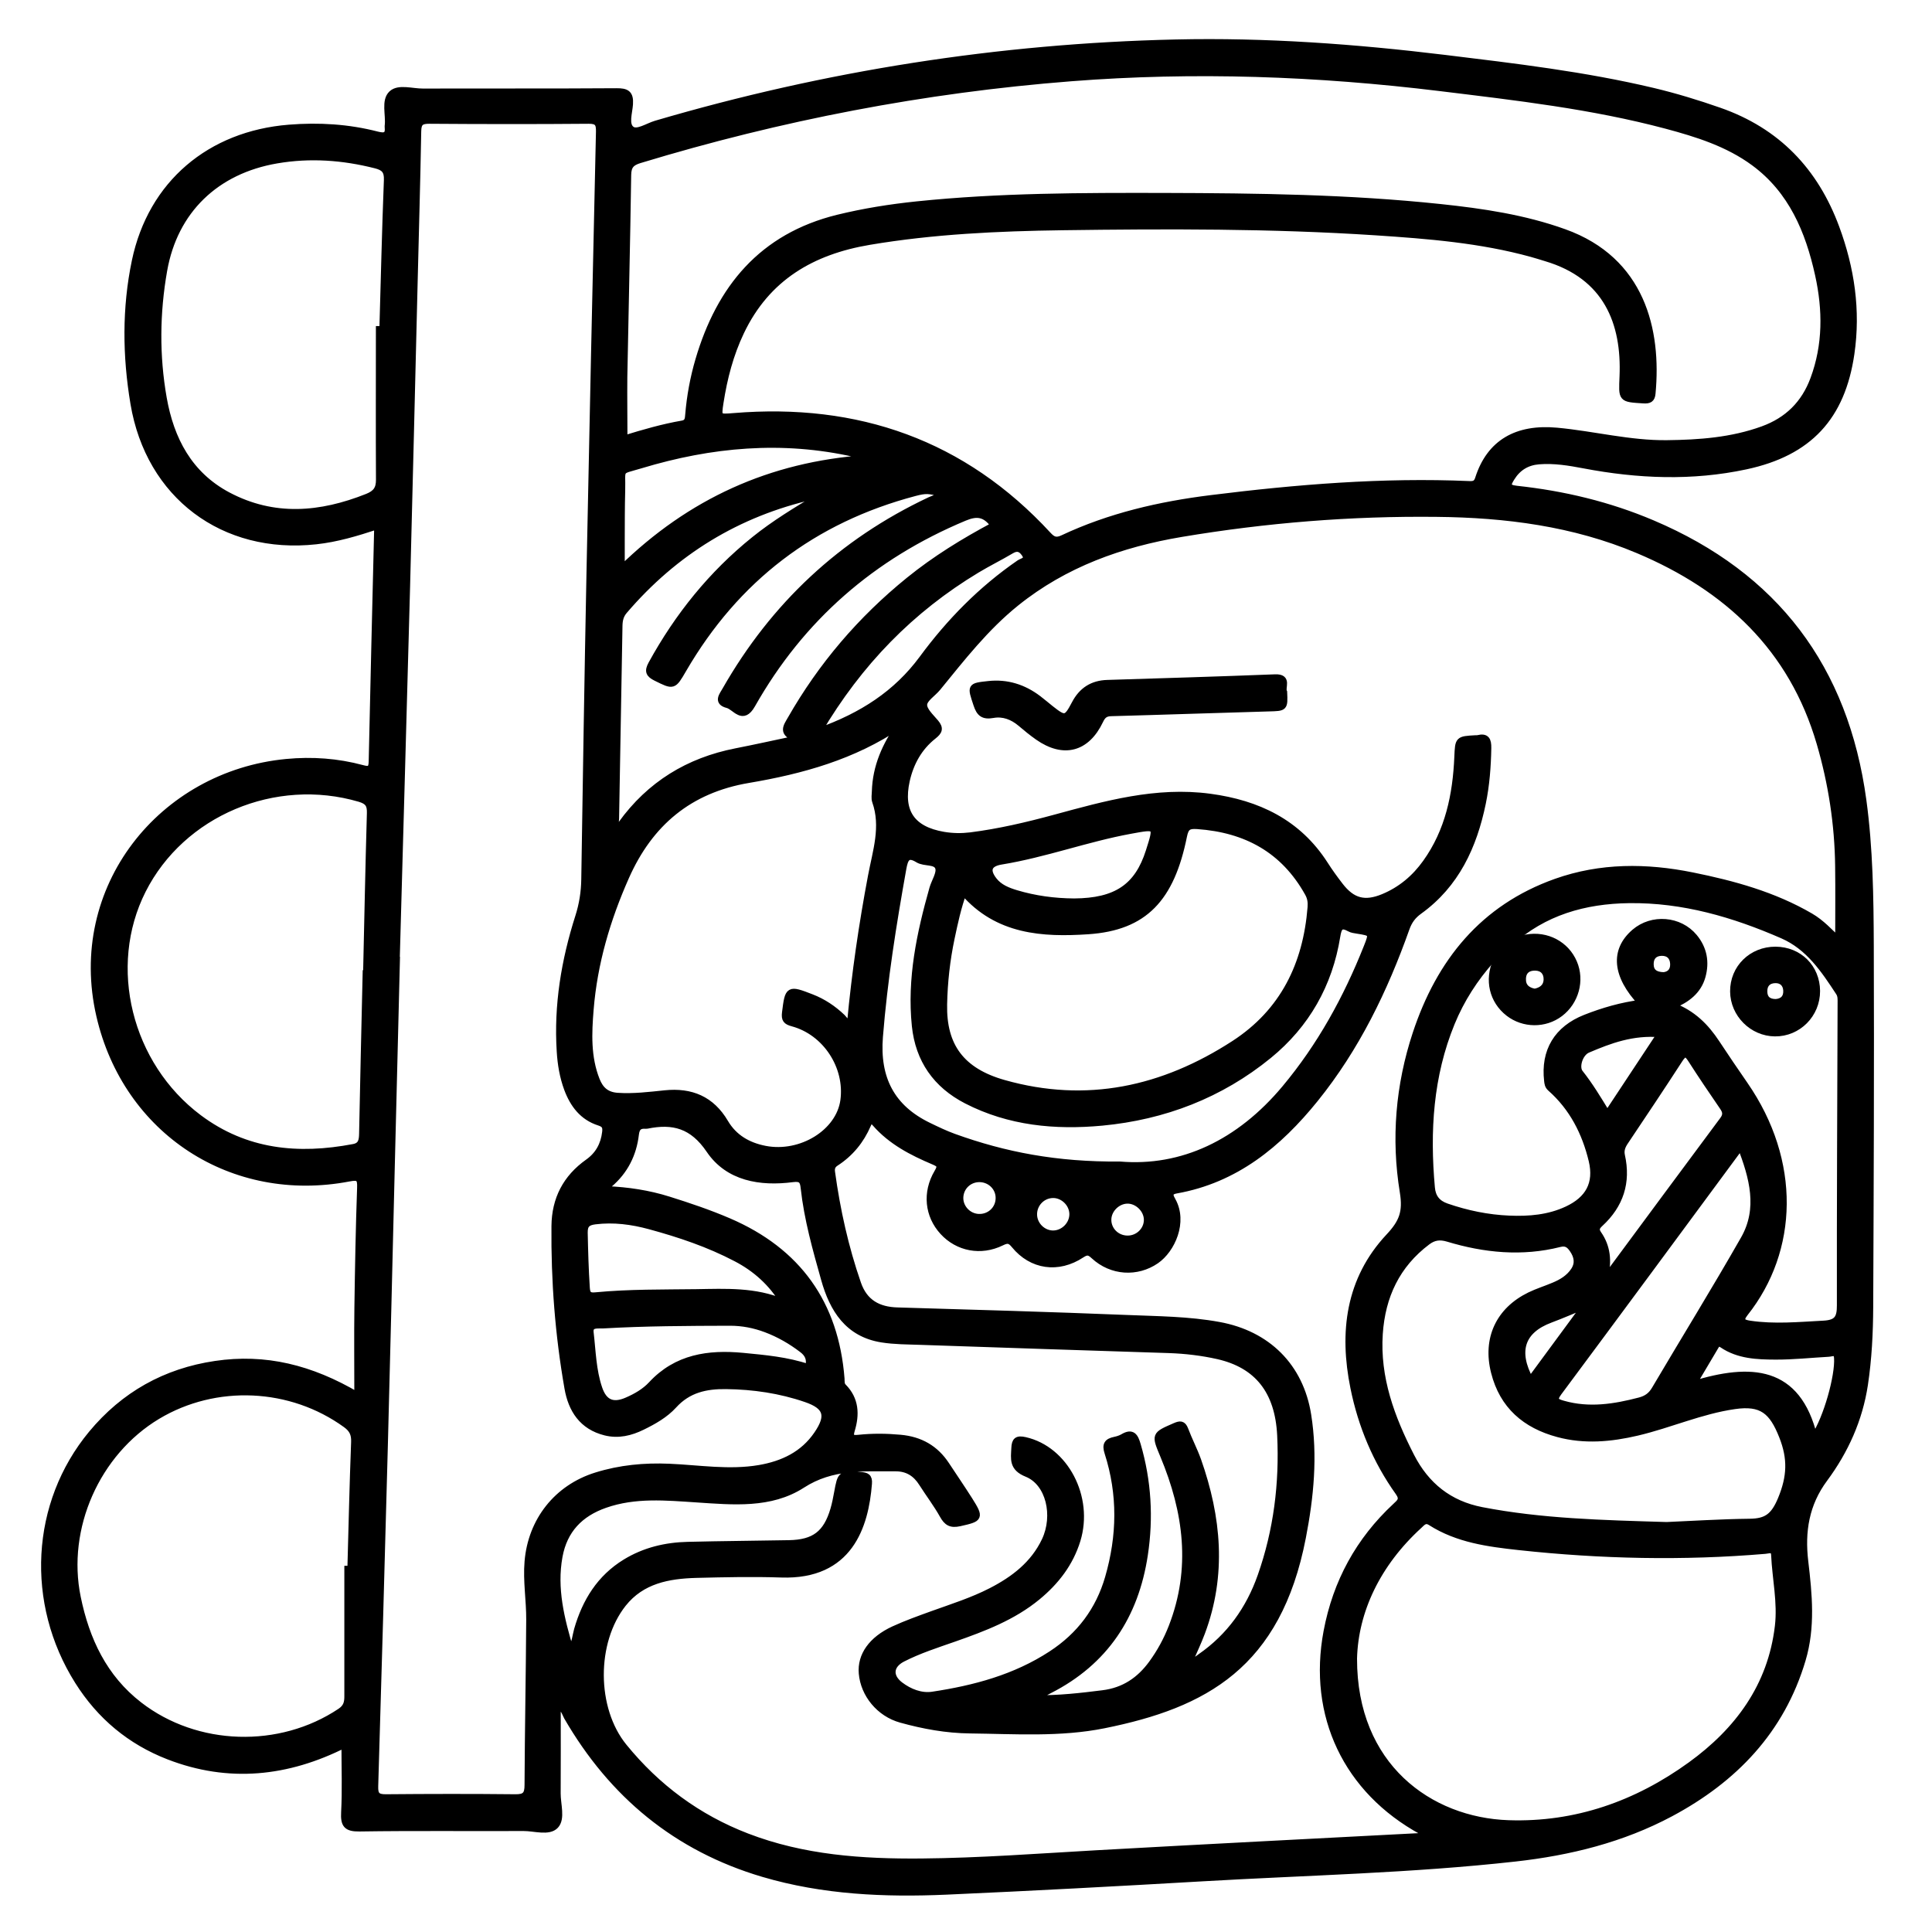 <?xml version="1.0" encoding="utf-8"?>
<!-- Generator: Adobe Illustrator 23.0.0, SVG Export Plug-In . SVG Version: 6.00 Build 0)  -->
<svg version="1.0" xmlns="http://www.w3.org/2000/svg" xmlns:xlink="http://www.w3.org/1999/xlink" x="0px" y="0px"
	 viewBox="0 0 3000 3000" style="enable-background:new 0 0 3000 3000;" xml:space="preserve">
<style type="text/css">
	.st0{stroke:#000000;stroke-width:10;stroke-miterlimit:10;}
</style>
<g id="Layer_1">
</g>
<g id="Layer_2">
	<g>
		<path class="st0" d="M865.7,2647.4c0,47.2,0.2,92.2-0.1,137.3c-0.1,17.1,7.2,39.1-3,50c-10.4,11.1-32.7,3.4-49.7,3.5
			c-84.9,0.4-169.9-0.6-254.8,0.7c-20.4,0.3-24.4-6-23.4-24.9c1.8-34.3,0.5-68.8,0.5-105.1c-88.6,44.8-179.9,54.6-273.5,18.3
			c-59.5-23.1-106.4-62.2-140.6-116.5c-76.7-121.8-68.5-276.2,21.1-384.4c50.2-60.5,114.5-96.6,192.4-108.1
			c76.9-11.4,148,5.8,220.6,48.7c0-48.9-0.5-92.7,0.1-136.5c0.9-61.9,2-123.9,4.2-185.8c0.6-15.3-2.4-17.9-17.5-15
			c-181,34.6-345.8-72.6-387.4-252.3c-45.9-198.3,96.3-375.4,290.2-393.8c39.9-3.8,79.2-1,117.7,9.4c11,3,14.7,1.6,15-10.3
			c2.6-119.4,5.5-238.7,8.4-358.1c0-1.9-0.5-3.8-1-7.3c-31,10.2-61.8,19.5-94.2,23C347,855.9,231.4,769.6,207.5,626.3
			c-12.3-73.6-13.1-148,2.2-221c25.2-120.2,116.5-196.9,239.1-206.7c46.3-3.7,91.9-1,136.8,10.6c12.2,3.1,18.2,1.4,16.7-12.3
			c-0.1-0.6,0-1.3,0.1-1.9c1.9-16.9-5.7-38.7,5.9-49.5c10.7-10,31.7-2.9,48.2-3c100.3-0.3,200.5,0.2,300.8-0.5
			c15.4-0.1,21.7,3,20.6,19.8c-0.9,13.4-7.4,32,3,39.3c8.8,6.1,24.8-5,37.6-8.8c263.5-77.4,532.6-119.8,807.1-126
			c140-3.2,279.4,7.1,418.4,24c108.3,13.2,216.6,25.9,323,51.2c34.8,8.3,68.9,18.7,102.6,30.5c90,31.4,148.9,93.2,181.6,181.6
			c23.4,63.3,33.1,128.3,23.3,195.6c-14.3,98.3-65.4,153.7-163.6,174.7c-83.6,17.9-167.4,14.4-251-1.5c-23.2-4.4-46.5-8.3-70.3-6.4
			c-18.6,1.5-32.6,10.1-42.4,25.8c-5.9,9.5-9,15.7,7.8,17.5c72.6,7.8,143.1,24.6,210.7,53.3c191.2,81.1,299.5,224.8,327.4,430.2
			c10.2,74.9,11.2,150.3,11.5,225.5c0.7,187.1-0.1,374.2-0.9,561.4c-0.2,40.2-2.2,80.5-8.2,120.3c-8.2,54.1-30.2,102.8-62.5,146.4
			c-28.9,39-35.7,81.5-30.1,128.6c6,50.6,11,101.6-4,152c-32.7,110.3-106.1,186.1-204.9,238.9c-75.1,40.1-156.8,60.3-241.2,69.7
			c-161.3,18-323.5,21.3-485.3,30.7c-132.5,7.7-265.1,14.8-397.8,20.7c-96,4.2-191.5,0.1-284.6-27.4
			c-134.6-39.8-234.7-122.8-304.6-243.6C877.3,2660.2,876.2,2652.7,865.7,2647.4z M2344.8,1463.8c-5.5,6-11,11.9-16.4,17.9
			c-5.6,0.5-8.8,4.5-12.2,8.4c-26.2,29.3-47.2,61.9-62.1,98.2c-33.8,82.4-38.9,168.4-31,255.9c1.3,14.9,8.6,24.4,23.1,29.4
			c31.6,10.9,64,17.6,97.3,19c30.9,1.3,61.3-1.2,89.8-14.5c33.4-15.6,47.1-40.2,38.6-76c-10.4-43.4-30.2-82.2-64.3-112.3
			c-4.1-3.7-4.4-7.3-4.9-11.5c-5.4-46.2,15.2-80.5,59-97.8c27.7-10.9,56.2-19.2,86.8-23.1c-40-42.5-43.3-81.5-10.4-109.9
			c27.2-23.4,69.8-20.1,92.7,7.5c15,18.1,18.7,39.1,12.5,61.2c-6.3,22.4-23.3,35.8-46.7,45.4c32.1,12,52.2,32.8,68.7,57.7
			c14.4,21.8,29.1,43.5,44,65c82.3,119,77.9,257,0.4,354.7c-9.5,12-3.3,15.1,7.3,16.7c38.2,5.7,76.3,2,114.6,0
			c20.9-1.1,25.8-8.8,25.7-28.6c-0.2-156.5,0.6-312.9,1.1-469.4c0-5.7,0.5-11.4-2.9-16.6c-23.2-35.4-46.8-70.8-87.4-88.6
			c-76-33.2-154.7-56.2-238.5-55.1C2460.6,1398.3,2397.2,1416.2,2344.8,1463.8z M2218.3,2850.7c-6.4-4.1-8.4-5.6-10.5-6.8
			c-116.9-63.8-172.1-180.3-147.6-310.5c14.4-76.6,49.8-141.5,106.8-194.5c6.8-6.4,12.5-10.5,4.6-21.6
			c-34.9-48.9-57.8-103.7-69.7-162.4c-17.5-86.1-7.5-168,54.7-234.5c20.8-22.2,27.1-38.1,22-69.5c-13.5-82.6-6.6-165.6,19.9-245.8
			c36.8-111.3,104.1-195.3,217.6-235.7c69.3-24.6,140.4-24.2,211.6-9.8c63.9,12.9,126.6,30.1,183.6,63.3c16.9,9.8,30.2,24.4,43.4,37
			c0-39,0.4-77.1-0.1-115.2c-0.8-64.8-10.6-128.4-28.7-190.5c-43.1-147.7-144-241.6-282.3-299.9c-100-42.2-205.5-55.6-312.6-56.7
			c-133-1.5-265.4,9.2-396.6,31.2c-93.4,15.7-181,46.8-256.5,107.5c-47.4,38.1-84.1,85.4-122,131.8c-7.3,8.9-20.6,16.9-21.2,25.9
			c-0.6,9,10.8,19.3,18.1,28c7.7,9.2,5.5,14-3.4,21c-22.3,17.6-35.5,41.5-41.7,69.1c-10.7,48.4,8.3,76.1,57.3,84.5
			c14,2.4,28,2.6,42,0.9c44.4-5.6,87.7-15.8,130.9-27.5c78.8-21.4,157.5-43.7,240.9-32.5c74.4,10,136.8,39.6,178.6,104.8
			c7.2,11.3,15.1,22.2,23.3,32.8c19.1,24.9,38.6,29.8,67.2,18c27.3-11.3,49-29.6,66.1-53.5c35.2-49.1,46.8-105.5,49.3-164.4
			c1.2-26.9,0.8-27,27.8-28.5c1.3-0.1,2.6,0.1,3.8-0.2c13.3-3.3,16,2.9,15.8,15.1c-0.5,28.8-2.7,57.5-8.5,85.6
			c-13.8,66.8-41,126.2-98.3,167.5c-9.9,7.1-15.9,15.2-20,26.6c-33.9,95.5-77.6,185.9-141.8,265.4
			c-56.8,70.3-123.7,125.3-215.7,141.6c-13.8,2.4-8.5,10.9-5.7,16c18.5,33.1-0.8,76.2-25.5,93.2c-29.7,20.4-69.1,18.2-96.7-7.4
			c-6.9-6.4-10.6-7.3-19-1.8c-36.3,24-77.5,18.1-104.4-14.9c-6.7-8.2-10.8-8.6-19.9-4.1c-32.2,15.8-67.9,8.7-91.1-16.6
			c-23.1-25.2-27-60.9-8.5-92.1c6-10.1,4.3-12.8-5.9-17.1c-33.6-14.2-66-30.9-90.6-59.1c-5.6-6.4-8.3-5.6-11.6,2.1
			c-10.6,24.6-27,44.7-49.6,59.3c-5.7,3.7-7.1,8.1-6.2,14.5c8.1,58.9,20.9,116.7,40.4,172.9c10.1,29.2,31.4,41.2,61.5,42
			c118.7,3.5,237.4,6.9,356.1,11.7c47.7,2,95.7,2.1,143.1,10.8c75.2,13.7,126.2,64,138.2,139.3c10.2,64,4,127.4-8.2,190.3
			c-38.5,198.9-152.5,260-308.3,291.4c-68.3,13.8-138.6,8.8-208.2,8c-36.7-0.4-72.2-6.9-107.2-16.6c-33.7-9.3-57.8-39.2-60.6-71.7
			c-2.4-27.5,14.8-52.4,49.2-68.3c19.6-9,40.1-16.3,60.5-23.7c30.6-11,61.7-20.8,90.7-35.7c35.3-18.1,66.1-41.6,83.6-78.5
			c18.4-38.9,6.6-89.9-28-103.8c-22.9-9.2-19.9-22.8-19.1-39.7c0.5-11.8,3.9-15,16.3-12.2c62.3,14,101.5,88.5,81.1,155.1
			c-11.1,36-33,64.3-61.7,88c-38.2,31.5-83.5,48.6-129.4,64.7c-27.1,9.5-54.5,18.2-80.1,31.3c-19.7,10.1-21.3,27.5-3.9,40.8
			c14.6,11.1,32.5,18.1,50.2,15.5c65.3-9.8,128.6-26.7,184.8-63.5c43.9-28.7,73.5-67.8,88.2-118.5c18.8-64.9,19.9-129.6-0.8-194.1
			c-4.1-12.6-0.7-17.3,10.9-19.7c4.3-0.9,8.8-2.3,12.6-4.5c14.7-8.8,19-1.1,22.8,12.1c16.4,56.1,19.7,113,11,170.6
			c-14.3,94.6-61.3,166.3-147.7,210.3c-6.6,3.4-13.1,6.9-24.3,12.8c39.5,0.5,73.2-3.6,107.1-7.8c33-4.1,57.2-20.7,76-46.4
			c12.8-17.5,23.2-36.6,31.1-56.9c35.3-90.7,23.2-179.1-13.1-266.1c-13.4-32.2-13.9-31.8,17.8-45.6c7.9-3.4,12.4-4.2,16,5.4
			c6,16.1,14.1,31.4,19.9,47.6c31.2,88.5,39.7,177.8,5.9,267.8c-5.7,15.2-12.8,30-19.8,46.1c8.6-0.8,13.1-5.5,18-8.9
			c45.1-31.3,75.4-73.9,93.5-125.3c24.9-70.7,34-144,30.4-218.6c-3.4-68.9-35.8-109.2-96.9-123.1c-24.9-5.6-50.3-8.6-75.9-9.5
			c-128.9-4.1-257.8-8.4-386.7-12.8c-19.8-0.7-39.8-0.6-59.2-3.7c-52.9-8.4-76.5-46.6-89.6-93.4c-13.1-46.6-26.3-93.2-31.6-141.5
			c-1.2-11-3.6-15.9-17.6-14c-50.1,6.5-99.9-1.7-129.1-44.8c-26.2-38.7-56.4-46.5-97-38.2c-0.6,0.1-1.3,0.1-1.9,0.1
			c-9.9-0.7-14.3,2.8-15.6,13.7c-3.6,30.8-16.8,57.1-40.8,77.5c-2.2,1.9-5.6,3.5-4,7.9c32.5,1.4,64.6,6.2,95.8,16
			c31.6,9.9,63,20.5,93.5,33.6c107.4,46.2,165.7,127.7,174.8,244.3c0.3,4.4-0.5,9,3.1,12.6c19.4,19.6,20.3,43,12.8,67.6
			c-3.4,11.2,0.6,13.1,10.8,12c21.6-2.3,43.2-2.1,65-0.1c30.8,2.8,54.5,16.2,71.4,42c11.9,18.1,24.2,36,35.8,54.3
			c17.5,27.8,16.3,28.8-15.1,35.8c-13.6,3-19.8-0.6-26.2-12.1c-9.6-17.2-21.7-33-32.3-49.7c-9.6-15.2-22.5-23.5-41-23.5
			c-49.8,0.2-98.6-3.9-145.1,26.2c-49.2,31.7-107.6,25.8-163.8,22.1c-47.7-3.1-95.5-7.8-142.3,8.6c-38.9,13.6-63.5,39.3-71,80.2
			c-9.1,50,2.9,97.4,17.5,146.1c7.1-10.9,7.5-22,10.4-32.3c12.6-43.8,35.2-80.5,75-104.8c29.7-18.1,62.4-25.8,96.7-26.6
			c52.3-1.3,104.7-1.6,157-2.6c39.4-0.7,58.2-15,69.3-52.7c2.5-8.5,4.2-17.4,5.8-26.1c5.4-29.3,5.3-29,35.8-27.1
			c9.3,0.6,13.9,2.3,13,13.1c-5.2,66.2-29.8,144.4-135.8,140.8c-44-1.5-88.1-0.5-132.2,0.6c-43,1.2-84.4,8.7-113.4,45.2
			c-47,59.4-46.7,163.1,1.2,221.9c51.4,63.1,114.7,110.1,191.1,139.5c87.5,33.7,178.8,39.9,271.1,39.1
			c90.7-0.8,181.1-7.7,271.6-12.8C1873.1,2868.5,2043.3,2859.9,2218.3,2850.7z M969.3,681.2c30.1-9.3,59.9-17.9,90.4-23.2
			c8.4-1.5,8.8-7.4,9.3-14.2c2.4-28.7,7.6-57,15.7-84.6c32.8-111.8,98.5-191.8,216.2-220.8c40.4-9.9,81.3-16.4,122.6-20.7
			c128.4-13.3,257.3-13.4,386.2-13.1c142.4,0.4,284.9,2.2,426.7,17.2c65.4,6.9,130.3,16.5,192.6,38.9
			c120.3,43.2,146,151.6,136.7,250.3c-0.8,9-4.8,11-13.8,10.4c-34.9-2.2-33.5-1.7-32.1-37c3.5-82.7-24.7-155.7-119.4-183.7
			c-7.3-2.2-14.6-4.6-22-6.6c-79.3-21.9-160.8-28.3-242.3-33.7c-162-10.6-324.2-10.1-486.5-7.9c-100.2,1.4-200.3,6-299.5,22.7
			c-89.2,15-159.2,55.7-199.5,140.1c-16.7,35-26.2,71.8-32.1,109.7c-3.6,23.4-3.2,23.4,21,21.4c191.9-15.8,356.3,41.3,488.1,184.3
			c7,7.6,12.3,10,22.7,5.1c72.9-34.3,150.5-52.1,230-62c133.2-16.6,266.8-27.6,401.2-21.8c7.3,0.3,11.5-0.9,14-8.9
			c17.9-56,60.2-79.7,122-74c57.1,5.3,113.2,20.1,171,19.4c50.5-0.6,100.5-4.2,148.7-21.7c38.6-14,64.6-39.8,78.8-78
			c19.8-53.3,19.4-107.8,7.4-162.2c-15-68.1-41.3-130.8-99.6-173.8c-40.6-30-88.4-45-136.7-57.9c-115-30.6-233-44-350.7-58.4
			c-190.7-23.3-381.6-30.3-573.4-15.3c-228.1,17.8-451.1,60.8-669.8,127.2c-12.9,3.9-17.9,9.3-18.1,23.4
			c-1.5,104.7-4.1,209.4-6,314.2C968.8,617.4,969.3,648.6,969.3,681.2z M615.7,1490.7c0.1,0,0.2,0,0.3,0
			c-2.7,108.5-5.4,217-8.1,325.5c-3.5,142.4-6.8,284.7-10.6,427.1c-4.7,176.8-9.7,353.6-15,530.4c-0.4,13.2,3,17.5,16.7,17.4
			c67.1-0.6,134.1-0.7,201.2,0c15.2,0.2,19.3-4.4,19.3-19.4c0.4-85.6,2.1-171.1,2.6-256.7c0.2-29.9-5.1-59.8-2.6-89.9
			c5.2-63.7,45.4-114.9,106.4-133.8c36.9-11.5,74.7-15.1,113.5-13.4c46.4,2,92.8,9.9,139.5,2c36.7-6.3,68.4-21.3,89.8-52.7
			c19.7-28.7,15.4-43.7-17.4-54.9c-39.9-13.7-81.4-19.8-123.9-20.3c-31.3-0.4-58.9,5.6-81.2,30.2c-13.3,14.6-31,24.6-48.8,33.3
			c-18.1,8.9-37.2,13.6-57.5,8.5c-35.8-8.9-52.6-35.1-58.4-68.5c-14.6-83.2-21-167.1-20.2-251.6c0.4-42,17.6-75,51.9-99.3
			c15.9-11.3,24.5-26.9,26.8-46.5c1-8.6-0.8-12.4-9.5-15.2c-25.8-8.2-40.5-27.8-49.6-52.1c-6.9-18.6-10.2-38.2-11.4-58
			c-4.6-71.7,7-141.3,28.7-209.3c6.1-19.1,9.1-38.1,9.4-58.1c2.4-157.1,4.9-314.2,8-471.2c4.6-229.8,9.6-459.7,14.8-689.5
			c0.3-13-2.4-17.6-16.4-17.5c-82.4,0.7-164.8,0.6-247.2,0c-13-0.1-17.5,3.1-17.7,16.6c-1.4,78.5-3.7,157-5.6,235.6
			c-3.9,157-7.6,314.1-11.7,471.1C626.6,1103.9,621.1,1297.3,615.7,1490.7z M2102.2,2575.4c-0.3,167,117.5,251.9,240.3,256
			c104.4,3.5,199-30,282.8-90.7c73.3-53.1,124.7-122.2,135.7-215.4c4.4-37.1-4.1-73.8-5.8-110.7c-0.5-11-8.5-7.2-14.1-6.8
			c-127.7,10.8-255.2,8-382.5-5.8c-47.6-5.2-95.3-11.5-137-38.1c-8.7-5.6-13,0.4-17.9,4.9
			C2138.6,2428.2,2104.1,2501.7,2102.2,2575.4z M1396.7,1126.2c-71.3,48.4-151.6,70.6-234.5,84.6c-91.7,15.5-153.2,67.1-190.3,150.9
			c-29.2,65.8-49.3,134-55.1,205.8c-3,36.8-4.6,74,9.5,109.6c6,15.2,15.5,23.6,32.5,24.8c24.8,1.7,49.3-1.4,73.7-3.9
			c40.8-4.2,72.3,9,93.6,45.2c13.8,23.4,35.6,35.9,61.9,41c55.9,10.8,115.1-25.8,121.9-75.3c7.2-52.6-27.6-106.2-79.2-120.1
			c-10.1-2.7-12.7-6-11.4-16.5c4.6-36.8,5.1-37.5,40.8-23.6c18.1,7,33.9,17.6,47.9,31c3.3,3.2,5.5,9,12.4,7.5
			c7.2-76.2,18.2-151.8,32.4-226.9c7.2-38.5,20.4-76.4,6.4-116.1c-1.6-4.6-0.5-10.1-0.4-15.2
			C1359.9,1190.5,1374.7,1157.3,1396.7,1126.2z M539.7,2436.4c1.6,0,3.1,0,4.7,0c1.8-65.7,3.3-131.5,5.8-197.2
			c0.5-12.4-3.1-19.9-13-27.1c-85.3-61.9-202.3-67.4-292.7-13.2c-94.4,56.7-146.2,173.7-124.1,281.5c13.6,66.2,41,124.7,95.8,167.1
			c89,68.9,218.7,72.6,312.3,10c9.7-6.5,11.3-14,11.2-24C539.6,2567.8,539.7,2502.1,539.7,2436.4z M568.1,1511.5c0.2,0,0.5,0,0.7,0
			c1.9-82.9,3.5-165.9,5.9-248.8c0.4-13-3.1-18.6-16.2-22.5c-131.7-38.7-276.1,22-336.9,142.3c-59.9,118.5-22.2,271.2,87.2,353.2
			c72.7,54.4,154.2,62.1,240.3,45.7c12.1-2.3,13.3-10.6,13.5-21C564.2,1677.4,566.2,1594.5,568.1,1511.5z M588.7,511.3
			c1.8,0,3.6,0,5.4,0c2.2-77.2,4-154.5,7-231.7c0.6-14.7-4.8-19.8-17.8-23.1c-50.8-12.9-101.9-16.6-153.7-7.7
			c-94.1,16.1-158.6,77.9-175,171.1c-11.6,65.8-12.3,132.4-0.7,198.3c11.3,64.2,39.8,118.9,100,150.9
			c71.4,37.8,143.8,31.4,216.4,2.5c13.2-5.3,18.6-12.2,18.5-26.6C588.4,667.1,588.7,589.2,588.7,511.3z M1496.1,1385.3
			c-8.6,23.6-13.7,47.6-18.8,71.7c-7.1,33.8-10.9,68-11.6,102.5c-1.4,64.9,27.3,103.8,93.1,122.4c128.7,36.4,247.5,10.2,357.7-61.3
			c76.2-49.5,111.9-122.9,118.9-211.9c0.6-7.8-0.3-14.6-4.4-21.9c-37.6-67.4-96.3-99.1-171.7-104.4c-13.3-0.9-18.2,1.3-21.1,15.8
			c-19.6,97.3-61.1,141.6-148.6,147.5C1619.6,1450.4,1548.7,1446.4,1496.1,1385.3z M2588,2368.4c38.3-1.6,83.5-4.6,128.8-5.1
			c26.1-0.3,37.6-8.4,48.8-35.3c14.5-35,15.6-63.2,1.9-97.8c-15.6-39.5-32-53.2-74.2-47.1c-52.1,7.5-100.2,29.2-151,41.2
			c-40.9,9.6-81.9,13.4-123,2.3c-50.7-13.6-85.9-43.7-99.1-96c-13.1-51.8,7.3-95.8,55.2-119.2c12-5.8,24.9-9.8,37.2-15
			c12.5-5.2,24-12.1,31.6-23.8c7.1-11.1,5-21.7-2-32.1c-5-7.4-10-11.7-20.3-9.1c-58.6,14.8-116.6,9-173.6-8.2
			c-12.4-3.7-21.8-2.5-31.8,5c-47.7,35.8-70.4,84.6-74.3,142.8c-4.6,68.7,18.4,130.4,49,190.2c23.3,45.5,59.1,74.2,109.7,84
			C2393.4,2363.1,2487.2,2365.4,2588,2368.4z M1543.2,815.8c-13.3-18.6-26.5-20-45.7-11.9c-142.9,59.7-253.4,155.8-329.6,290.5
			c-14.8,26.2-26,3.3-38.2,0.1c-17.1-4.4-8-14.7-3.3-23c75-131.4,180.3-230.1,317.4-294.7c5.7-2.7,12.7-3.9,17.2-10.3
			c-18.4-5.4-23.8-5.6-40.5-1.2C1262.6,807,1143,898.6,1061,1039.6c-15.5,26.7-15.2,26.3-42.3,12.9c-10.9-5.4-13.3-10.1-7.1-21.4
			c41-74.7,93.4-139.9,160-193.4c30.7-24.7,64.3-45.2,100.5-66.7c-5.2-0.5-7.2-1.1-8.9-0.7c-117.8,26.7-215.5,86.6-293.9,178.3
			c-5.8,6.8-7.5,14.1-7.7,22.7c-1.7,100.2-3.6,200.4-5.3,300.6c-0.1,4-2.2,8.9,3.6,12.7c1.6-1.7,3.4-3.3,4.8-5.1
			c44.3-61.4,104.2-98.1,178.3-112.6c29.7-5.8,59.3-12.4,95.2-20c-25.9-7.8-16.9-18.9-10.6-29.9c47.7-83.6,109-155.4,183.8-216
			C1452.1,868,1496.5,840.7,1543.2,815.8z M1738.8,1808.6c96.9,8.2,185.8-34,256.5-118.6c55-65.8,95.6-139.8,127.1-219.1
			c8.9-22.3,8.5-22.4-15.5-26.2c-3.7-0.6-7.8-1.1-11-2.9c-14.1-7.8-17.4-2.1-19.7,12c-12,74.8-47.6,137.4-106,185.1
			c-75.1,61.3-162.7,94.9-258.9,104c-72.7,6.8-144.2,0.1-210.5-34c-47.1-24.3-74.4-63.1-79.9-116.1c-7.5-73.1,7.5-143.4,27.2-213.1
			c3.1-11,11.9-23.6,9-32.4c-3.7-11.1-21.4-6.4-31.5-12.6c-16.9-10.5-20.5-1-23.2,13.8c-15.5,86.7-29.4,173.4-36.4,261.4
			c-5.1,64.3,18.1,110.4,76.4,138.4c12.6,6.1,25.3,12.2,38.5,17C1559.7,1793.8,1640.6,1809.5,1738.8,1808.6z M2702.4,1779
			c-1.2,2.2-2.1,4.7-3.5,6.7c-92.8,125.7-185.6,251.5-278.8,376.8c-9.1,12.3-2.7,14.6,7.1,17.4c40.2,11.5,79.6,5.3,118.9-5
			c10.6-2.8,17.7-7.8,23.4-17.4c46-78,93.6-155,138.4-233.6C2734.7,1876.9,2721.7,1828.4,2702.4,1779z M2492,1983.2
			c3.3-2.9,5.5-4.3,6.9-6.2c58.8-79.4,117.5-159,176.5-238.2c5.7-7.7,4.4-13.2-0.5-20.2c-16.6-24.2-33.1-48.5-48.9-73.2
			c-6.8-10.7-10.7-11.4-18-0.1c-27.7,42.8-56.1,85.2-84.5,127.6c-4.5,6.7-7.1,13.1-5.3,21.4c9.3,41.7-2.2,76.9-33.5,105.7
			c-5.5,5.1-7.6,9.1-2.8,16C2495.8,1935.9,2498,1958.1,2492,1983.2z M1344.5,711.6c-5.9-5.3-11.7-5.6-17.2-6.9
			c-112.4-25.5-223.1-15.4-332.3,17.6c-35.5,10.7-28.2,3.4-29.2,39.7c-0.7,25.5-0.6,51.1-0.7,76.6c-0.1,13.6,0,27.3,0,44.6
			C1071.9,778.7,1196.9,722.1,1344.5,711.6z M1216.4,2022.3c-18-30.1-42.9-52.4-73.4-68.3c-42.5-22.3-87.7-37.5-134-50.1
			c-28-7.6-56.1-11.3-85.1-7.7c-11.5,1.5-16.5,5.3-16.3,17.9c0.6,28.7,1.4,57.4,3.3,86.1c0.7,10.5,4.5,12.4,14,11.5
			c52.2-5,104.6-4.2,156.9-4.9C1126.9,2006.1,1172.5,2003.6,1216.4,2022.3z M1255.2,2123.2c3.4-12.5-0.5-20.8-9.5-27.6
			c-17.4-13.3-36-24-56.5-31.7c-18-6.7-36.2-10.3-55.7-10.3c-65.8,0.2-131.5,0.4-197.2,4.2c-7.8,0.5-21.1-2.5-19.5,11.3
			c3.4,29,3.9,58.7,13.4,86.7c7.5,22.3,21.4,28.5,43.1,19.1c14.1-6.1,27.8-13.9,38.2-25.1c39.1-42.2,88.8-49.2,142.2-44.1
			C1187.8,2109,1222,2112,1255.2,2123.2z M1667.9,1400.1c65.2-0.4,98.6-22.8,116.2-78.1c12.9-40.5,13-39.9-29-32.2
			c-67.6,12.4-132.4,36.6-200.4,47.7c-19.7,3.2-23.8,13.7-11.3,29.6c8.6,11,21.3,16,34.1,19.9
			C1607.1,1395.9,1637.2,1399.9,1667.9,1400.1z M1271.1,1135.6c67.5-24,121-58.6,161-112.8c42.3-57.4,91.7-107.8,150.7-148.4
			c4.5-3.1,15.5-4.2,8.2-14.7c-5.5-8-11.6-10.3-20.8-4.8c-17.5,10.4-35.9,19.4-53.3,29.9C1414.8,946.3,1334.1,1028.8,1271.1,1135.6z
			 M2629,2149.5c89.3-27.4,162.3-24.4,188,81.9c19.5-29.1,37.7-94.8,35.9-122.7c-0.7-11.5-7.9-7.2-13.5-6.9
			c-27.4,1.5-54.8,4.5-82.2,4.4c-28.6-0.1-57.7-1.2-82.7-18.1c-5.2-3.5-7.7-2.3-10.4,2.2C2653.5,2108.3,2642.8,2126.2,2629,2149.5z
			 M2495.8,1729.9c28-42.4,54.4-82.2,82.2-124.3c-43-3.6-78.2,9.6-112.6,24.3c-12.6,5.4-19.1,27-12.1,35.9
			C2468.7,1685.2,2481.5,1706.4,2495.8,1729.9z M2376.3,2142.9c29.4-39.9,57.4-77.9,85.4-116c-19.1,7.9-36.6,15.5-54.5,22.2
			C2363.1,2065.6,2351.6,2097.7,2376.3,2142.9z M1665.5,1884.9c-0.3-16.3-15.1-30.3-31.3-29.6c-16.6,0.7-29.6,14.9-28.8,31.7
			c0.7,15.7,14.3,28.7,29.9,28.7C1651.8,1915.6,1665.8,1901.2,1665.5,1884.9z M1551,1861.2c0.6-16.6-12.7-30.2-29.6-30.6
			c-16.2-0.3-29.4,11.7-30.5,27.8c-1.1,16.3,12.1,30.9,28.7,31.6C1536.6,1890.7,1550.5,1878,1551,1861.2z M1750.8,1923.6
			c16.8,0.1,30.6-13.5,30.4-29.8c-0.2-15.9-15.2-30.3-31.1-29.8c-15.4,0.5-29.1,14.2-29.4,29.5
			C1720.3,1910,1733.8,1923.5,1750.8,1923.6z M2583.4,1514.6c8.5-0.9,15.4-6.2,15-17.8c-0.4-11.1-6.9-17.7-18.1-17.6
			c-11.1,0.2-17.6,6.7-17.5,18C2562.9,1508.6,2569.5,1514.3,2583.4,1514.6z"/>
		<path class="st0" d="M2344.8,1463.8c8.5-2.6,16.8-6.1,25.4-7.7c31.6-5.7,61.6,10.3,73.7,38.7c11.8,27.6,2.8,60.6-21.5,79
			c-23.5,17.8-56.7,17.5-80.1-0.7c-24.7-19.3-32.3-51.3-19.1-81c1.6-3.5,3.4-6.9,5.1-10.3
			C2333.9,1475.7,2339.4,1469.7,2344.8,1463.8z M2383.1,1540.3c10.3-2,18.5-7.5,18.8-19.4c0.2-10.7-6-18.2-17.2-18.7
			c-11.5-0.5-19.8,4.9-20.2,17.4C2364,1531.5,2370.8,1538.1,2383.1,1540.3z"/>
		<path class="st0" d="M1993.7,1074.7c1.1,24.9,1,24.3-23.6,25c-81.7,2.3-163.4,5.2-245.1,7.4c-9.1,0.3-13.1,4.1-16.8,12
			c-20.9,43.8-56.8,53.1-96.6,25.2c-9.4-6.6-18.3-13.9-27-21.3c-12.4-10.5-27.1-15.9-42.6-13.1c-15.2,2.7-21-2-25.6-16.2
			c-9.2-27.9-10.3-28.1,18.6-31.2c28.5-3.1,54.3,5,77.1,22.3c6.6,5,12.9,10.4,19.4,15.6c22,17.4,24.5,17.1,37.5-7.7
			c10.8-20.6,27.2-31.2,50.5-31.9c86.8-2.7,173.6-5.3,260.4-8.7C2001.7,1051.2,1989.8,1067.7,1993.7,1074.7z"/>
		<path class="st0" d="M2757,1475c36.6,0.2,63.9,27.4,64.2,63.7c0.2,36.4-29.1,66-65.1,65.6c-35.1-0.3-64.3-29.6-64.6-64.7
			C2691.2,1503.2,2720,1474.9,2757,1475z M2757.5,1556.3c10.8-0.8,17.1-7,16.5-18.4c-0.6-10.5-7.4-16.6-17.6-16.3
			c-11.2,0.3-17.6,7.3-17.1,18.7C2739.7,1551,2746,1556.3,2757.5,1556.3z"/>
	</g>
</g>
</svg>
